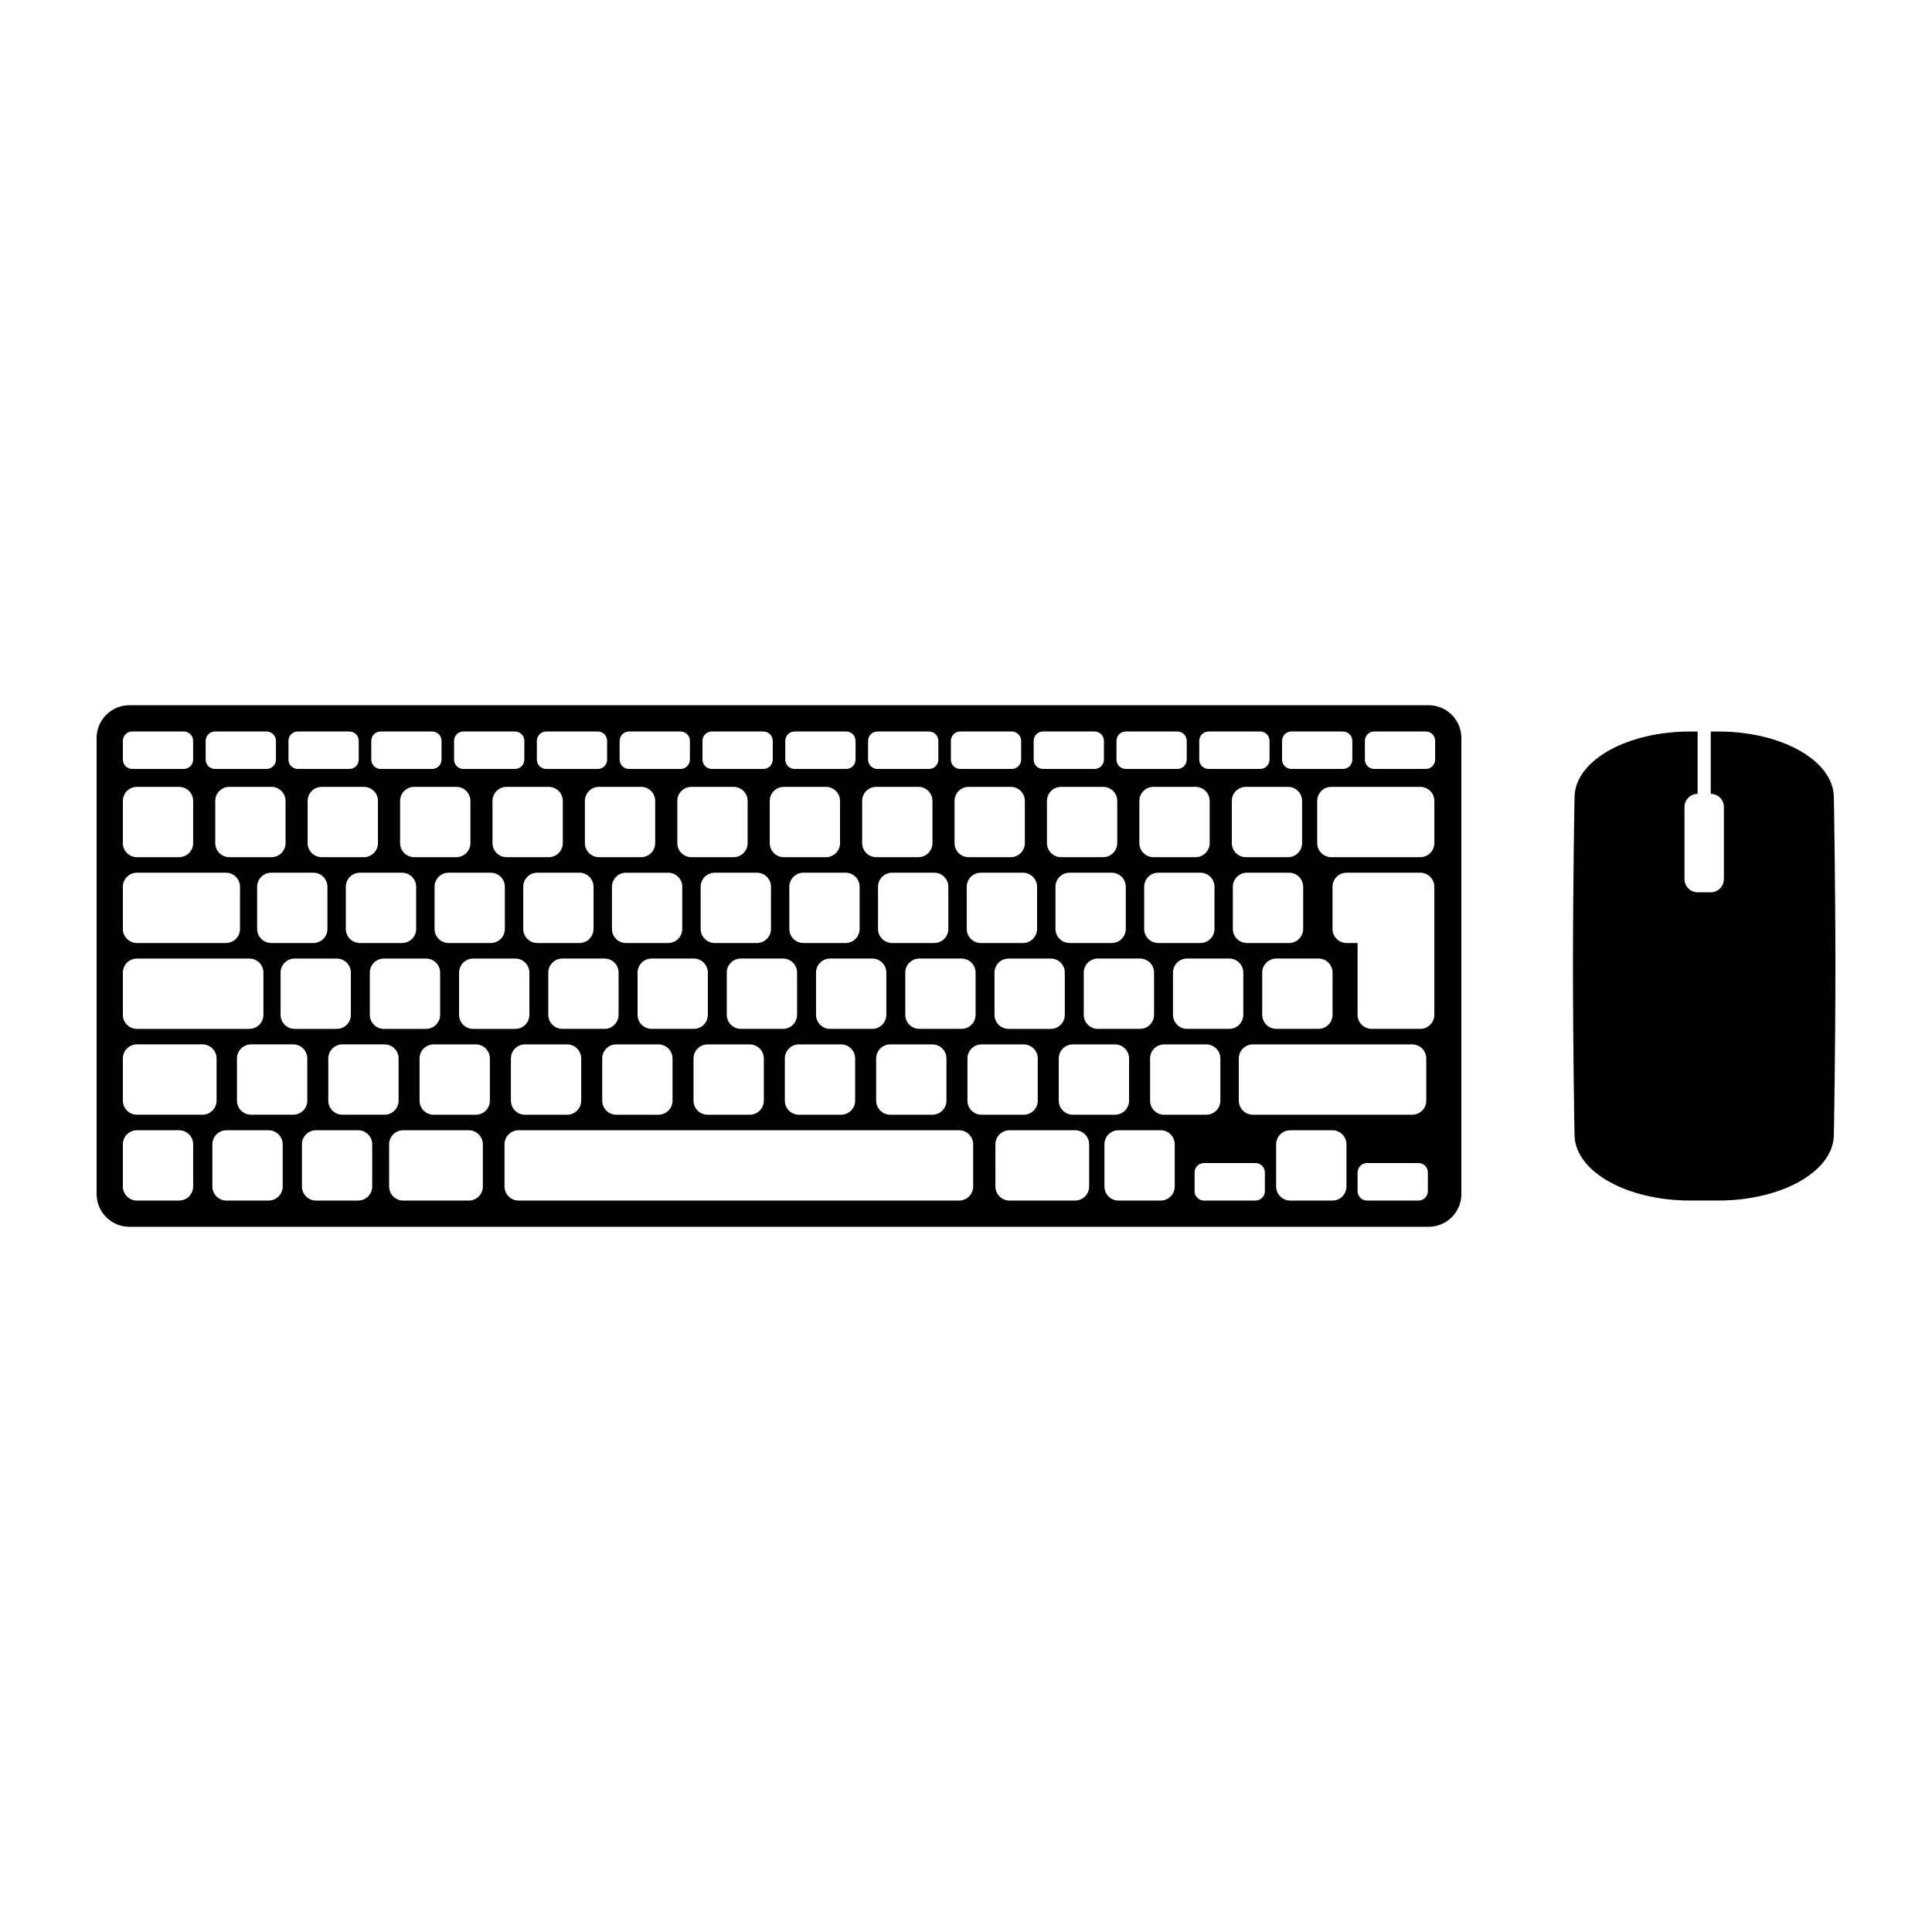 <svg xmlns="http://www.w3.org/2000/svg" xmlns:xlink="http://www.w3.org/1999/xlink" version="1.1" id="Layer_1" x="0px" y="0px" width="100px" height="100px" viewBox="0 0 100 100" enable-background="new 0 0 100 100" xml:space="preserve">
<path d="M94.987,46.723c-0.007-1.023-0.018-1.96-0.027-2.757c-0.01-0.796-0.02-1.452-0.027-1.922  c-0.008-0.468-0.014-0.75-0.014-0.796c0-0.001,0-0.002,0-0.003s0-0.002,0-0.003v-0.001c0-0.006,0-0.012-0.001-0.018  c0-0.006,0-0.012,0-0.018c0-0.007-0.001-0.013-0.001-0.019c-0.001-0.006-0.001-0.012-0.001-0.018  c-0.024-0.462-0.211-0.898-0.524-1.296c-0.312-0.396-0.755-0.751-1.293-1.049s-1.174-0.537-1.876-0.703  c-0.701-0.165-1.47-0.257-2.275-0.257h-0.4v3.227c0.376,0,0.68,0.304,0.68,0.68v3.735c0,0.375-0.304,0.68-0.68,0.68h-0.679  c-0.375,0-0.68-0.305-0.68-0.68v-3.735c0-0.376,0.305-0.68,0.68-0.68v-3.227h-0.399c-0.806,0-1.574,0.092-2.276,0.257  c-0.702,0.166-1.337,0.405-1.875,0.703c-0.539,0.298-0.98,0.653-1.294,1.049c-0.313,0.397-0.499,0.834-0.523,1.296  c-0.001,0.006-0.001,0.012-0.002,0.018c0,0.006,0,0.012,0,0.019c-0.001,0.006-0.001,0.012-0.001,0.018s0,0.012,0,0.018v0.001  c0,0.001,0,0.002,0,0.003s0,0.002,0,0.003c-0.001,0.046-0.006,0.328-0.015,0.796c-0.007,0.47-0.018,1.126-0.027,1.922  c-0.01,0.797-0.02,1.733-0.027,2.757c-0.007,1.024-0.013,2.136-0.013,3.277s0.006,2.253,0.013,3.278  c0.008,1.022,0.018,1.959,0.027,2.757c0.01,0.796,0.021,1.453,0.027,1.923c0.009,0.468,0.014,0.75,0.015,0.797  c0,0.001,0,0.002,0,0.003s0,0.002,0,0.003l0,0c0,0.007,0,0.012,0,0.019c0,0.006,0,0.012,0.001,0.019c0,0.005,0,0.012,0,0.018  c0.001,0.006,0.001,0.012,0.002,0.018c0.024,0.461,0.21,0.898,0.523,1.296c0.313,0.396,0.755,0.751,1.294,1.049  c0.538,0.298,1.173,0.537,1.875,0.702c0.702,0.166,1.471,0.257,2.276,0.257h1.479c0.806,0,1.574-0.091,2.275-0.257  c0.702-0.165,1.338-0.404,1.876-0.702s0.98-0.653,1.293-1.049c0.313-0.397,0.499-0.835,0.524-1.296c0-0.006,0-0.012,0.001-0.018  c0-0.006,0.001-0.013,0.001-0.018c0-0.007,0-0.013,0-0.019c0.001-0.007,0.001-0.012,0.001-0.019l0,0c0-0.001,0-0.002,0-0.003  s0-0.002,0-0.003c0-0.047,0.006-0.329,0.014-0.797c0.008-0.47,0.018-1.127,0.027-1.923c0.01-0.798,0.021-1.734,0.027-2.757  C94.995,52.253,95,51.142,95,50S94.995,47.747,94.987,46.723z"/>
<path d="M73.943,36.502H6.698C5.761,36.502,5,37.263,5,38.201v23.6c0,0.938,0.761,1.698,1.698,1.698h67.245  c0.938,0,1.698-0.76,1.698-1.698v-23.6C75.642,37.263,74.882,36.502,73.943,36.502z M66.359,38.346c0-0.268,0.218-0.484,0.485-0.484  h2.668c0.268,0,0.484,0.217,0.484,0.484v0.971c0,0.268-0.217,0.484-0.484,0.484h-2.668c-0.268,0-0.485-0.217-0.485-0.484V38.346z   M55.114,50.343v2.184c0,0.401-0.325,0.728-0.728,0.728h-2.182c-0.402,0-0.729-0.326-0.729-0.728v-2.184  c0-0.401,0.326-0.728,0.729-0.728h2.182C54.789,49.615,55.114,49.941,55.114,50.343z M54.631,48.082v-2.183  c0-0.402,0.326-0.728,0.728-0.728h2.183c0.401,0,0.728,0.325,0.728,0.728v2.183c0,0.402-0.326,0.728-0.728,0.728h-2.183  C54.957,48.81,54.631,48.484,54.631,48.082z M54.801,54.786c0-0.401,0.326-0.728,0.729-0.728h2.183c0.402,0,0.728,0.326,0.728,0.728  v2.184c0,0.401-0.325,0.728-0.728,0.728h-2.183c-0.402,0-0.729-0.326-0.729-0.728V54.786z M56.823,53.254  c-0.402,0-0.728-0.326-0.728-0.728v-2.184c0-0.401,0.325-0.728,0.728-0.728h2.183c0.402,0,0.728,0.326,0.728,0.728v2.184  c0,0.401-0.325,0.728-0.728,0.728H56.823z M59.222,48.082v-2.183c0-0.402,0.326-0.728,0.728-0.728h2.183  c0.403,0,0.729,0.325,0.729,0.728v2.183c0,0.402-0.325,0.728-0.729,0.728h-2.183C59.548,48.81,59.222,48.484,59.222,48.082z   M59.527,54.786c0-0.401,0.325-0.728,0.728-0.728h2.183c0.402,0,0.728,0.326,0.728,0.728v2.184c0,0.401-0.325,0.728-0.728,0.728  h-2.183c-0.402,0-0.728-0.326-0.728-0.728V54.786z M61.442,53.254c-0.402,0-0.728-0.326-0.728-0.728v-2.184  c0-0.401,0.325-0.728,0.728-0.728h2.183c0.402,0,0.728,0.326,0.728,0.728v2.184c0,0.401-0.325,0.728-0.728,0.728H61.442z   M64.121,54.786c0-0.401,0.326-0.728,0.728-0.728h8.247c0.401,0,0.728,0.326,0.728,0.728v2.184c0,0.401-0.326,0.728-0.728,0.728  h-8.247c-0.401,0-0.728-0.326-0.728-0.728V54.786z M68.972,52.526c0,0.401-0.325,0.728-0.728,0.728h-2.183  c-0.401,0-0.729-0.326-0.729-0.728v-2.184c0-0.401,0.327-0.728,0.729-0.728h2.183c0.402,0,0.728,0.326,0.728,0.728V52.526z   M67.451,48.082c0,0.402-0.326,0.728-0.729,0.728H64.54c-0.401,0-0.728-0.325-0.728-0.728v-2.183c0-0.402,0.326-0.728,0.728-0.728  h2.183c0.402,0,0.729,0.325,0.729,0.728V48.082z M63.758,43.639v-2.183c0-0.402,0.325-0.728,0.728-0.728h2.183  c0.401,0,0.728,0.325,0.728,0.728v2.183c0,0.402-0.326,0.728-0.728,0.728h-2.183C64.083,44.366,63.758,44.041,63.758,43.639z   M62.073,38.346c0-0.268,0.218-0.484,0.485-0.484h2.668c0.268,0,0.485,0.217,0.485,0.484v0.971c0,0.268-0.218,0.484-0.485,0.484  h-2.668c-0.268,0-0.485-0.217-0.485-0.484V38.346z M62.612,41.456v2.183c0,0.402-0.325,0.728-0.728,0.728h-2.183  c-0.402,0-0.728-0.325-0.728-0.728v-2.183c0-0.402,0.325-0.728,0.728-0.728h2.183C62.287,40.729,62.612,41.054,62.612,41.456z   M57.788,38.346c0-0.268,0.217-0.484,0.485-0.484h2.668c0.268,0,0.484,0.217,0.484,0.484v0.971c0,0.268-0.217,0.484-0.484,0.484  h-2.668c-0.269,0-0.485-0.217-0.485-0.484V38.346z M57.829,41.456v2.183c0,0.402-0.326,0.728-0.728,0.728h-2.183  c-0.402,0-0.728-0.325-0.728-0.728v-2.183c0-0.402,0.325-0.728,0.728-0.728h2.183C57.503,40.729,57.829,41.054,57.829,41.456z   M53.502,38.346c0-0.268,0.218-0.484,0.485-0.484h2.668c0.269,0,0.484,0.217,0.484,0.484v0.971c0,0.268-0.216,0.484-0.484,0.484  h-2.668c-0.268,0-0.485-0.217-0.485-0.484V38.346z M53.678,45.899v2.183c0,0.402-0.326,0.728-0.728,0.728h-2.183  c-0.402,0-0.729-0.325-0.729-0.728v-2.183c0-0.402,0.326-0.728,0.729-0.728h2.183C53.352,45.172,53.678,45.497,53.678,45.899z   M14.522,50.343c0-0.401,0.325-0.728,0.728-0.728h2.184c0.4,0,0.727,0.326,0.727,0.728v2.184c0,0.401-0.326,0.728-0.727,0.728H15.25  c-0.402,0-0.728-0.326-0.728-0.728V50.343z M14.037,48.81c-0.402,0-0.728-0.325-0.728-0.728v-2.183c0-0.402,0.325-0.728,0.728-0.728  h2.184c0.401,0,0.727,0.325,0.727,0.728v2.183c0,0.402-0.325,0.728-0.727,0.728H14.037z M17.9,48.082v-2.183  c0-0.402,0.326-0.728,0.729-0.728h2.183c0.401,0,0.728,0.325,0.728,0.728v2.183c0,0.402-0.326,0.728-0.728,0.728h-2.183  C18.227,48.81,17.9,48.484,17.9,48.082z M20.709,43.639v-2.183c0-0.402,0.325-0.728,0.727-0.728h2.184  c0.402,0,0.728,0.325,0.728,0.728v2.183c0,0.402-0.325,0.728-0.728,0.728h-2.184C21.034,44.366,20.709,44.041,20.709,43.639z   M19.142,50.343c0-0.401,0.325-0.728,0.728-0.728h2.184c0.401,0,0.727,0.326,0.727,0.728v2.184c0,0.401-0.325,0.728-0.727,0.728  h-2.184c-0.402,0-0.728-0.326-0.728-0.728V50.343z M22.492,48.082v-2.183c0-0.402,0.326-0.728,0.728-0.728h2.183  c0.402,0,0.728,0.325,0.728,0.728v2.183c0,0.402-0.325,0.728-0.728,0.728H23.22C22.818,48.81,22.492,48.484,22.492,48.082z   M33.913,43.639c0,0.402-0.325,0.728-0.728,0.728h-2.183c-0.402,0-0.728-0.325-0.728-0.728v-2.183c0-0.402,0.325-0.728,0.728-0.728  h2.183c0.402,0,0.728,0.325,0.728,0.728V43.639z M34.584,45.172c0.402,0,0.729,0.325,0.729,0.728v2.183  c0,0.402-0.326,0.728-0.729,0.728h-2.182c-0.402,0-0.728-0.325-0.728-0.728v-2.183c0-0.402,0.325-0.728,0.728-0.728H34.584z   M30.721,45.899v2.183c0,0.402-0.324,0.728-0.727,0.728h-2.184c-0.401,0-0.727-0.325-0.727-0.728v-2.183  c0-0.402,0.325-0.728,0.727-0.728h2.184C30.396,45.172,30.721,45.497,30.721,45.899z M29.13,43.639c0,0.402-0.325,0.728-0.728,0.728  h-2.184c-0.401,0-0.727-0.325-0.727-0.728v-2.183c0-0.402,0.325-0.728,0.727-0.728h2.184c0.402,0,0.728,0.325,0.728,0.728V43.639z   M23.762,50.343c0-0.401,0.325-0.728,0.727-0.728h2.184c0.401,0,0.727,0.326,0.727,0.728v2.184c0,0.401-0.325,0.728-0.727,0.728  h-2.184c-0.401,0-0.727-0.326-0.727-0.728V50.343z M26.444,54.786c0-0.401,0.325-0.728,0.728-0.728h2.184  c0.401,0,0.727,0.326,0.727,0.728v2.184c0,0.401-0.325,0.728-0.727,0.728h-2.184c-0.402,0-0.728-0.326-0.728-0.728V54.786z   M29.107,53.254c-0.401,0-0.728-0.326-0.728-0.728v-2.184c0-0.401,0.326-0.728,0.728-0.728h2.184c0.401,0,0.727,0.326,0.727,0.728  v2.184c0,0.401-0.325,0.728-0.727,0.728H29.107z M31.17,54.786c0-0.401,0.326-0.728,0.729-0.728h2.183  c0.401,0,0.728,0.326,0.728,0.728v2.184c0,0.401-0.326,0.728-0.728,0.728h-2.183c-0.402,0-0.729-0.326-0.729-0.728V54.786z   M33.727,53.254c-0.401,0-0.727-0.326-0.727-0.728v-2.184c0-0.401,0.325-0.728,0.727-0.728h2.184c0.402,0,0.727,0.326,0.727,0.728  v2.184c0,0.401-0.324,0.728-0.727,0.728H33.727z M36.266,48.082v-2.183c0-0.402,0.326-0.728,0.728-0.728h2.183  c0.402,0,0.729,0.325,0.729,0.728v2.183c0,0.402-0.326,0.728-0.729,0.728h-2.183C36.592,48.81,36.266,48.484,36.266,48.082z   M35.896,54.786c0-0.401,0.326-0.728,0.728-0.728h2.183c0.402,0,0.729,0.326,0.729,0.728v2.184c0,0.401-0.326,0.728-0.729,0.728  h-2.183c-0.401,0-0.728-0.326-0.728-0.728V54.786z M38.346,53.254c-0.401,0-0.728-0.326-0.728-0.728v-2.184  c0-0.401,0.326-0.728,0.728-0.728h2.184c0.401,0,0.727,0.326,0.727,0.728v2.184c0,0.401-0.325,0.728-0.727,0.728H38.346z   M40.623,54.786c0-0.401,0.326-0.728,0.728-0.728h2.183c0.402,0,0.728,0.326,0.728,0.728v2.184c0,0.401-0.325,0.728-0.728,0.728  h-2.183c-0.401,0-0.728-0.326-0.728-0.728V54.786z M42.965,53.254c-0.401,0-0.727-0.326-0.727-0.728v-2.184  c0-0.401,0.325-0.728,0.727-0.728h2.184c0.402,0,0.728,0.326,0.728,0.728v2.184c0,0.401-0.325,0.728-0.728,0.728H42.965z   M45.35,54.786c0-0.401,0.325-0.728,0.727-0.728h2.184c0.401,0,0.727,0.326,0.727,0.728v2.184c0,0.401-0.325,0.728-0.727,0.728  h-2.184c-0.401,0-0.727-0.326-0.727-0.728V54.786z M47.584,53.254c-0.401,0-0.727-0.326-0.727-0.728v-2.184  c0-0.401,0.325-0.728,0.727-0.728h2.184c0.402,0,0.728,0.326,0.728,0.728v2.184c0,0.401-0.325,0.728-0.728,0.728H47.584z   M53.046,43.639c0,0.402-0.325,0.728-0.728,0.728h-2.183c-0.402,0-0.728-0.325-0.728-0.728v-2.183c0-0.402,0.325-0.728,0.728-0.728  h2.183c0.402,0,0.728,0.325,0.728,0.728V43.639z M49.217,38.346c0-0.268,0.217-0.484,0.484-0.484h2.668  c0.268,0,0.485,0.217,0.485,0.484v0.971c0,0.268-0.218,0.484-0.485,0.484h-2.668c-0.268,0-0.484-0.217-0.484-0.484V38.346z   M49.086,45.899v2.183c0,0.402-0.325,0.728-0.728,0.728h-2.183c-0.402,0-0.729-0.325-0.729-0.728v-2.183  c0-0.402,0.326-0.728,0.729-0.728h2.183C48.761,45.172,49.086,45.497,49.086,45.899z M44.931,38.346  c0-0.268,0.218-0.484,0.485-0.484h2.668c0.268,0,0.484,0.217,0.484,0.484v0.971c0,0.268-0.217,0.484-0.484,0.484h-2.668  c-0.268,0-0.485-0.217-0.485-0.484V38.346z M44.625,41.456c0-0.402,0.326-0.728,0.727-0.728h2.184c0.402,0,0.728,0.325,0.728,0.728  v2.183c0,0.402-0.325,0.728-0.728,0.728h-2.184c-0.4,0-0.727-0.325-0.727-0.728V41.456z M44.495,48.082  c0,0.402-0.326,0.728-0.728,0.728h-2.184c-0.401,0-0.727-0.325-0.727-0.728v-2.183c0-0.402,0.325-0.728,0.727-0.728h2.184  c0.401,0,0.728,0.325,0.728,0.728V48.082z M40.645,38.346c0-0.268,0.218-0.484,0.486-0.484h2.667c0.269,0,0.485,0.217,0.485,0.484  v0.971c0,0.268-0.217,0.484-0.485,0.484h-2.667c-0.269,0-0.486-0.217-0.486-0.484V38.346z M40.569,40.729h2.183  c0.402,0,0.728,0.325,0.728,0.728v2.183c0,0.402-0.325,0.728-0.728,0.728h-2.183c-0.402,0-0.728-0.325-0.728-0.728v-2.183  C39.842,41.054,40.167,40.729,40.569,40.729z M36.359,38.346c0-0.268,0.217-0.484,0.484-0.484h2.668  c0.269,0,0.486,0.217,0.486,0.484v0.971c0,0.268-0.218,0.484-0.486,0.484h-2.668c-0.268,0-0.484-0.217-0.484-0.484V38.346z   M37.969,40.729c0.402,0,0.728,0.325,0.728,0.728v2.183c0,0.402-0.325,0.728-0.728,0.728h-2.183c-0.401,0-0.728-0.325-0.728-0.728  v-2.183c0-0.402,0.326-0.728,0.728-0.728H37.969z M32.073,38.346c0-0.268,0.218-0.484,0.485-0.484h2.668  c0.268,0,0.484,0.217,0.484,0.484v0.971c0,0.268-0.217,0.484-0.484,0.484h-2.668c-0.268,0-0.485-0.217-0.485-0.484V38.346z   M27.787,38.346c0-0.268,0.218-0.484,0.486-0.484h2.668c0.268,0,0.484,0.217,0.484,0.484v0.971c0,0.268-0.217,0.484-0.484,0.484  h-2.668c-0.269,0-0.486-0.217-0.486-0.484V38.346z M23.502,38.346c0-0.268,0.217-0.484,0.484-0.484h2.668  c0.269,0,0.486,0.217,0.486,0.484v0.971c0,0.268-0.218,0.484-0.486,0.484h-2.668c-0.268,0-0.484-0.217-0.484-0.484V38.346z   M19.217,38.346c0-0.268,0.217-0.484,0.484-0.484h2.668c0.268,0,0.485,0.217,0.485,0.484v0.971c0,0.268-0.218,0.484-0.485,0.484  h-2.668c-0.268,0-0.484-0.217-0.484-0.484V38.346z M19.563,41.456v2.183c0,0.402-0.325,0.728-0.728,0.728h-2.184  c-0.401,0-0.727-0.325-0.727-0.728v-2.183c0-0.402,0.325-0.728,0.727-0.728h2.184C19.238,40.729,19.563,41.054,19.563,41.456z   M14.93,38.346c0-0.268,0.219-0.484,0.486-0.484h2.668c0.268,0,0.484,0.217,0.484,0.484v0.971c0,0.268-0.217,0.484-0.484,0.484  h-2.668c-0.268,0-0.486-0.217-0.486-0.484V38.346z M14.78,41.456v2.183c0,0.402-0.325,0.728-0.728,0.728h-2.184  c-0.401,0-0.727-0.325-0.727-0.728v-2.183c0-0.402,0.325-0.728,0.727-0.728h2.184C14.455,40.729,14.78,41.054,14.78,41.456z   M10.645,38.346c0-0.268,0.217-0.484,0.485-0.484h2.668c0.268,0,0.485,0.217,0.485,0.484v0.971c0,0.268-0.218,0.484-0.485,0.484  H11.13c-0.269,0-0.485-0.217-0.485-0.484V38.346z M6.359,38.346c0-0.268,0.217-0.484,0.484-0.484h2.668  c0.268,0,0.485,0.217,0.485,0.484v0.971c0,0.268-0.218,0.484-0.485,0.484H6.844c-0.268,0-0.484-0.217-0.484-0.484V38.346z   M6.359,41.456c0-0.402,0.325-0.728,0.727-0.728H9.27c0.402,0,0.728,0.325,0.728,0.728v2.183c0,0.402-0.325,0.728-0.728,0.728H7.086  c-0.401,0-0.727-0.325-0.727-0.728V41.456z M6.359,45.899c0-0.402,0.325-0.728,0.727-0.728h4.609c0.401,0,0.727,0.325,0.727,0.728  v2.183c0,0.402-0.325,0.728-0.727,0.728H7.086c-0.401,0-0.727-0.325-0.727-0.728V45.899z M6.359,50.343  c0-0.401,0.325-0.728,0.727-0.728h5.822c0.401,0,0.727,0.326,0.727,0.728v2.184c0,0.401-0.325,0.728-0.727,0.728H7.086  c-0.401,0-0.727-0.326-0.727-0.728V50.343z M9.997,61.413c0,0.402-0.325,0.728-0.728,0.728H7.087c-0.402,0-0.728-0.325-0.728-0.728  V59.23c0-0.402,0.325-0.728,0.728-0.728H9.27c0.402,0,0.728,0.325,0.728,0.728V61.413z M7.086,57.697  c-0.401,0-0.727-0.326-0.727-0.728v-2.184c0-0.401,0.325-0.728,0.727-0.728h3.396c0.401,0,0.728,0.326,0.728,0.728v2.184  c0,0.401-0.326,0.728-0.728,0.728H7.086z M14.632,61.413c0,0.402-0.326,0.728-0.728,0.728h-2.184c-0.401,0-0.727-0.325-0.727-0.728  V59.23c0-0.402,0.325-0.728,0.727-0.728h2.184c0.401,0,0.728,0.325,0.728,0.728V61.413z M12.994,57.697  c-0.402,0-0.729-0.326-0.729-0.728v-2.184c0-0.401,0.326-0.728,0.729-0.728h2.183c0.401,0,0.728,0.326,0.728,0.728v2.184  c0,0.401-0.326,0.728-0.728,0.728H12.994z M19.266,61.413c0,0.402-0.324,0.728-0.727,0.728h-2.184c-0.401,0-0.727-0.325-0.727-0.728  V59.23c0-0.402,0.325-0.728,0.727-0.728h2.184c0.402,0,0.727,0.325,0.727,0.728V61.413z M17.72,57.697  c-0.401,0-0.728-0.326-0.728-0.728v-2.184c0-0.401,0.326-0.728,0.728-0.728h2.183c0.402,0,0.729,0.326,0.729,0.728v2.184  c0,0.401-0.326,0.728-0.729,0.728H17.72z M24.992,61.413c0,0.402-0.326,0.728-0.727,0.728h-3.396c-0.402,0-0.728-0.325-0.728-0.728  V59.23c0-0.402,0.325-0.728,0.728-0.728h3.396c0.4,0,0.727,0.325,0.727,0.728V61.413z M25.356,56.97  c0,0.401-0.325,0.728-0.728,0.728h-2.184c-0.401,0-0.727-0.326-0.727-0.728v-2.184c0-0.401,0.325-0.728,0.727-0.728h2.184  c0.402,0,0.728,0.326,0.728,0.728V56.97z M50.37,61.413c0,0.402-0.326,0.728-0.728,0.728h-22.8c-0.401,0-0.728-0.325-0.728-0.728  V59.23c0-0.402,0.326-0.728,0.728-0.728h22.8c0.401,0,0.728,0.325,0.728,0.728V61.413z M50.074,56.97v-2.184  c0-0.401,0.326-0.728,0.729-0.728h2.183c0.402,0,0.728,0.326,0.728,0.728v2.184c0,0.401-0.325,0.728-0.728,0.728h-2.183  C50.4,57.697,50.074,57.371,50.074,56.97z M56.374,61.413c0,0.402-0.326,0.728-0.728,0.728h-3.396c-0.402,0-0.728-0.325-0.728-0.728  V59.23c0-0.402,0.325-0.728,0.728-0.728h3.396c0.401,0,0.728,0.325,0.728,0.728V61.413z M60.804,61.413  c0,0.402-0.325,0.728-0.727,0.728h-2.184c-0.402,0-0.728-0.325-0.728-0.728V59.23c0-0.402,0.325-0.728,0.728-0.728h2.184  c0.401,0,0.727,0.325,0.727,0.728V61.413z M65.47,61.656c0,0.268-0.218,0.484-0.485,0.484h-2.668c-0.268,0-0.485-0.217-0.485-0.484  v-0.971c0-0.269,0.218-0.485,0.485-0.485h2.668c0.268,0,0.485,0.217,0.485,0.485V61.656z M69.693,61.413  c0,0.402-0.326,0.728-0.729,0.728h-2.183c-0.401,0-0.728-0.325-0.728-0.728V59.23c0-0.402,0.326-0.728,0.728-0.728h2.183  c0.402,0,0.729,0.325,0.729,0.728V61.413z M73.906,61.656c0,0.268-0.216,0.484-0.484,0.484h-2.668c-0.268,0-0.485-0.217-0.485-0.484  v-0.971c0-0.269,0.218-0.485,0.485-0.485h2.668c0.269,0,0.484,0.217,0.484,0.485V61.656z M74.242,52.526  c0,0.401-0.325,0.728-0.728,0.728h-2.519c-0.401,0-0.728-0.326-0.728-0.728V48.81h-0.569c-0.401,0-0.728-0.325-0.728-0.728v-2.183  c0-0.402,0.326-0.728,0.728-0.728h1.297h0.531h1.987c0.402,0,0.728,0.325,0.728,0.728V52.526z M74.242,43.639  c0,0.402-0.326,0.728-0.728,0.728h-4.608c-0.402,0-0.728-0.325-0.728-0.728v-2.183c0-0.402,0.325-0.728,0.728-0.728h4.608  c0.401,0,0.728,0.325,0.728,0.728V43.639z M74.283,39.316c0,0.268-0.217,0.484-0.484,0.484H71.13c-0.268,0-0.484-0.217-0.484-0.484  v-0.971c0-0.268,0.217-0.484,0.484-0.484h2.669c0.268,0,0.484,0.217,0.484,0.484V39.316z"/>
</svg>